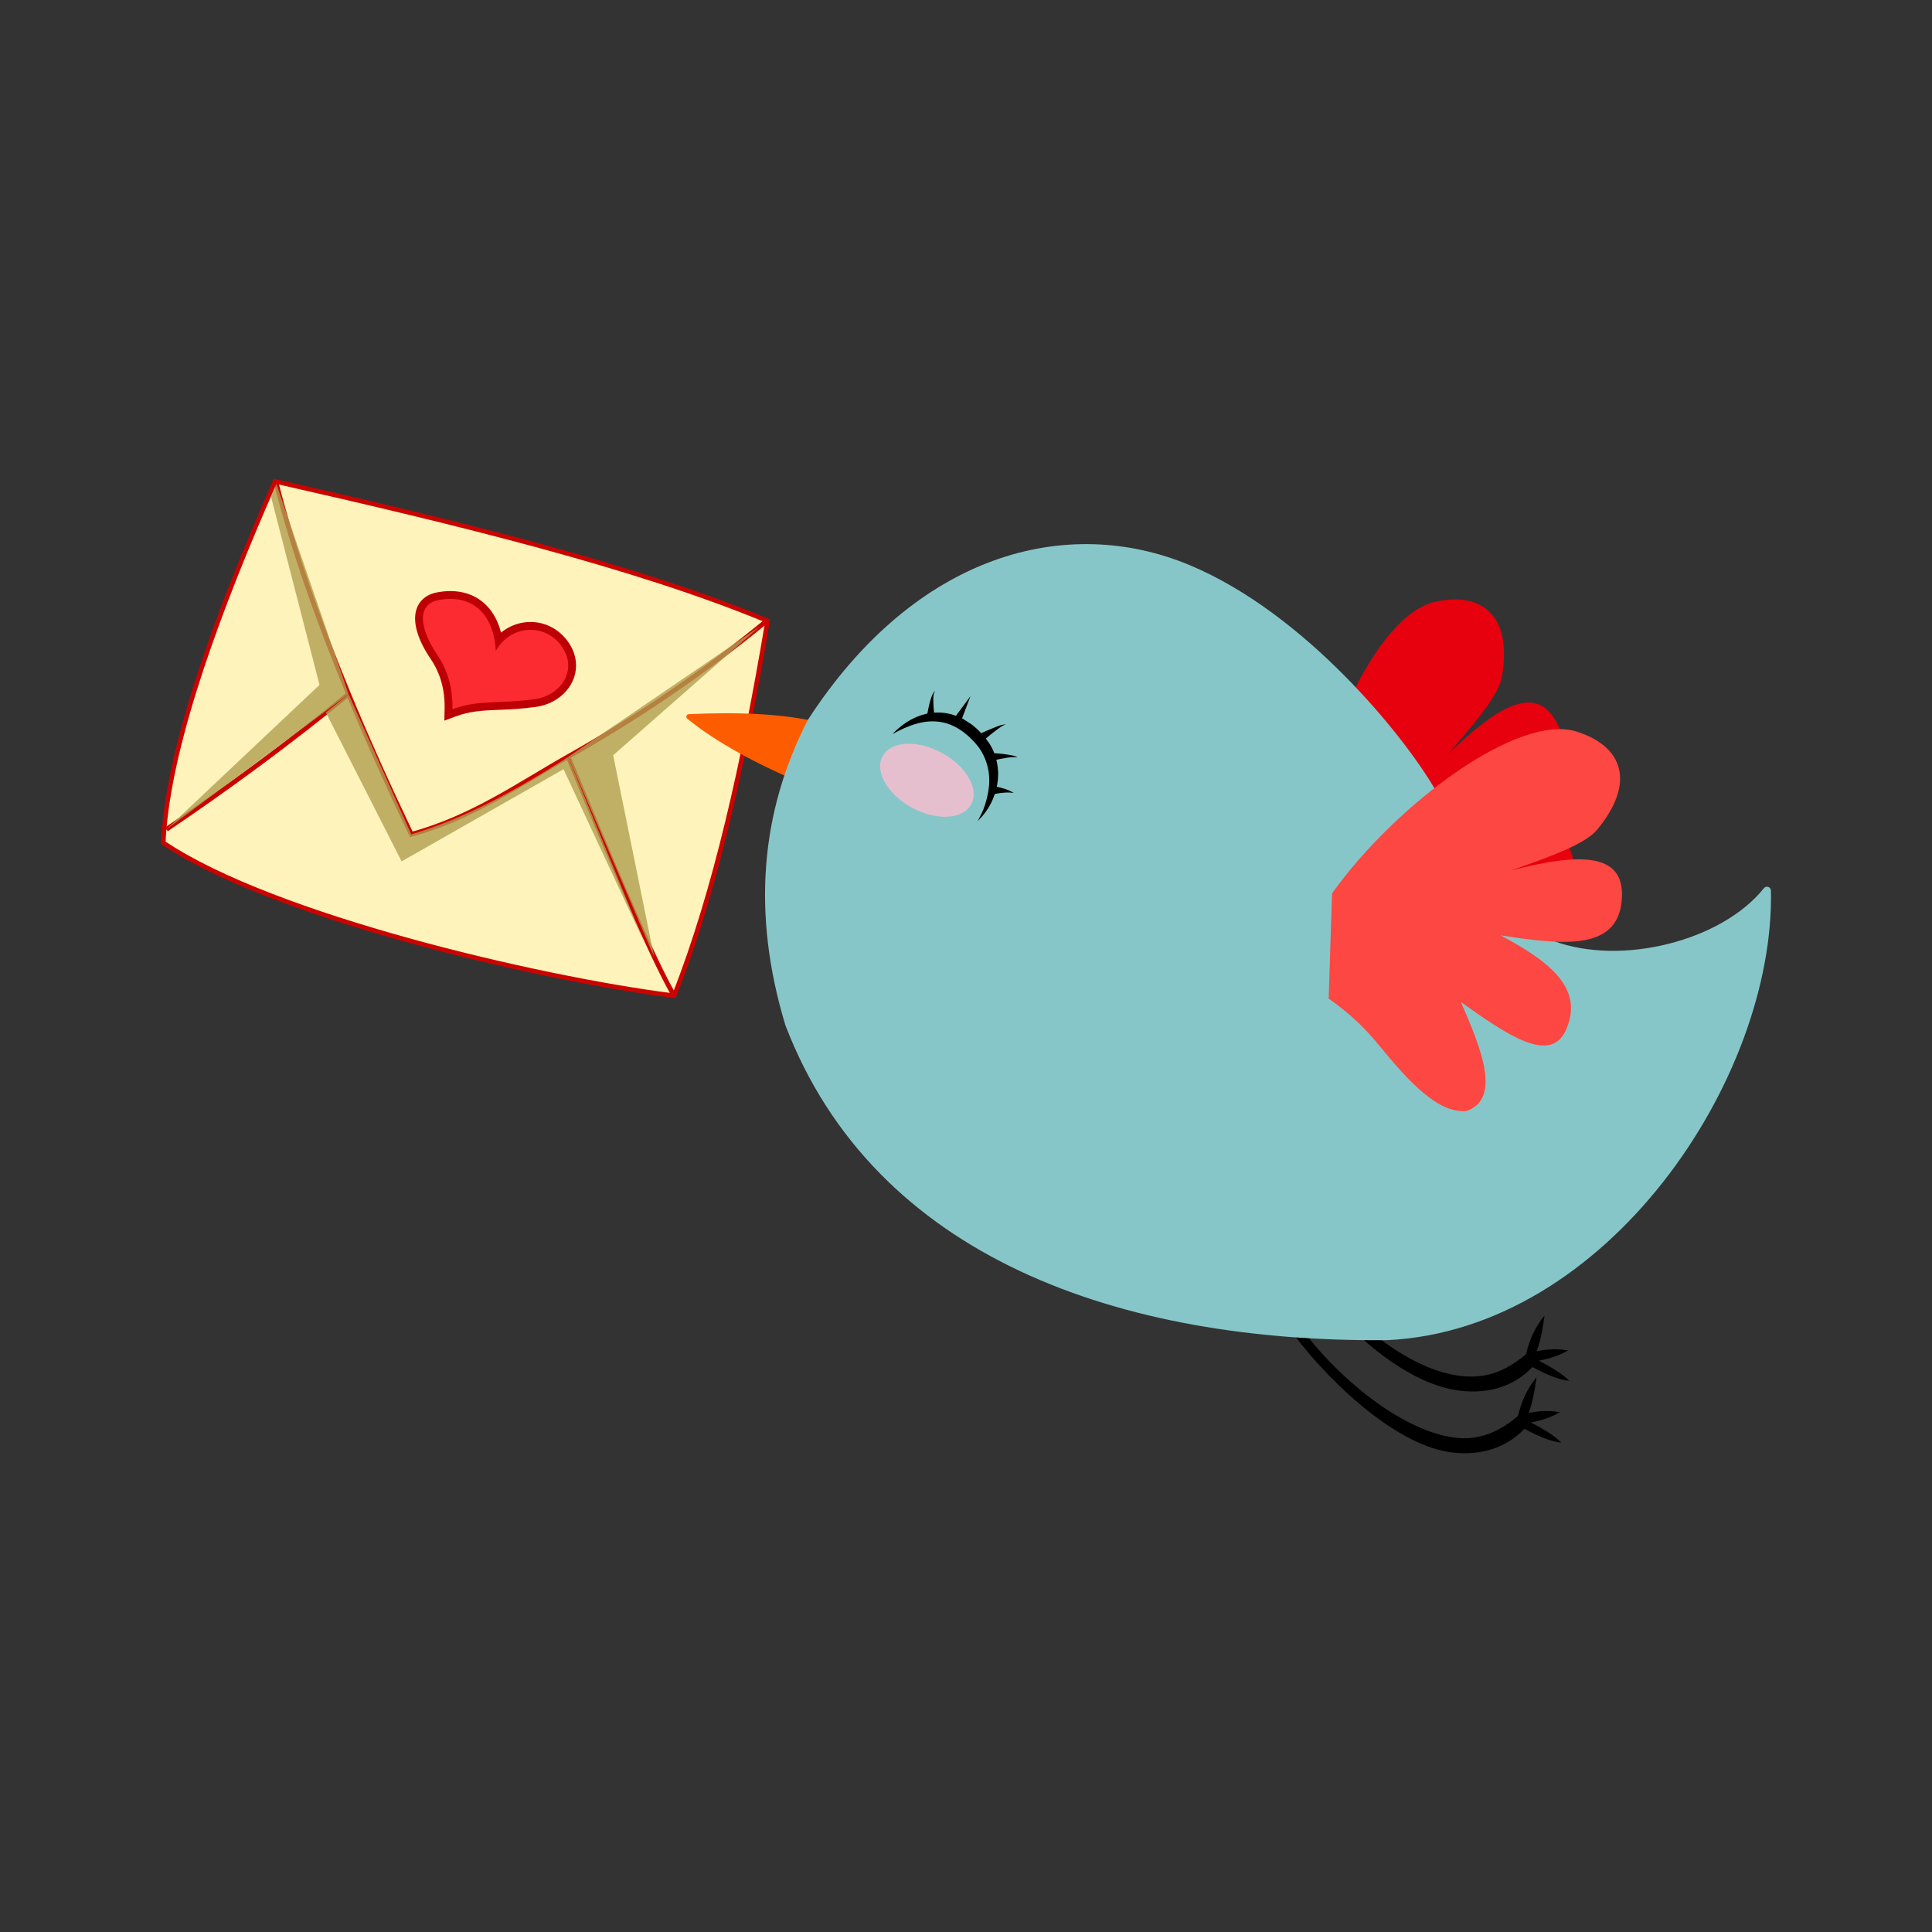 <svg:svg xmlns:svg="http://www.w3.org/2000/svg" enable-background="new 0 0 2560 1600" height="2954.613" id="Layer_1" version="1.1" viewBox="-197.307 -677.307 2954.613 2954.613" width="2954.613" x="0px" y="0px" xml:space="preserve">
<svg:rect x="-197.307" y="-677.307" width="2954.613" height="2954.613" fill="#333333" stroke="none"/>
<svg:g>
	<svg:g>
		<svg:g>
			<svg:g>
				<svg:g>
					<svg:path d="M831.005,845.126c-113.763-14.573-268.428-46.89-403.637-84.339       c-118.278-32.76-279.059-85.06-373.334-148.177l-1.609-1.077l0.094-1.933       c0.297-6.129,0.727-12.496,1.277-18.923c5.614-65.574,24.701-147.909,56.732-244.717       c27.247-82.348,64.847-178.079,111.758-284.535l1.138-2.583l2.752,0.625       c124.521,28.247,269.832,62.035,403.46,98.459c139.819,38.112,252.455,75.12,344.346,113.139l2.518,1.042       l-0.45,2.687c-41.477,247.668-86.415,428.214-141.424,568.189l-0.976,2.483L831.005,845.126z" fill="#FEF3BB" />
					<svg:path d="M225.419,62.805c279.256,63.349,547.171,128.639,747.254,211.423       c-35.75,213.471-79.364,410.069-141.234,567.502C624.297,815.195,221.995,720.939,55.938,609.765       c0.298-6.15,0.722-12.417,1.268-18.796C69.202,450.848,139.997,256.654,225.419,62.805 M221.429,54.879       l-2.276,5.165c-46.955,106.555-84.595,202.389-111.876,284.84C75.162,441.946,56.02,524.544,50.384,590.384       c-0.554,6.47-0.986,12.879-1.285,19.049l-0.187,3.868l3.217,2.154       c94.655,63.371,255.805,115.804,374.325,148.632c135.354,37.49,290.202,69.844,404.115,84.436l5.292,0.678       l1.951-4.965c55.098-140.203,100.097-320.967,141.614-568.876l0.9-5.375l-5.036-2.083       c-92.025-38.075-204.795-75.129-344.755-113.278c-133.69-36.441-279.046-70.239-403.603-98.495L221.429,54.879       L221.429,54.879z" fill="#CB0300" />
				</svg:g>
				<svg:path d="M225.419,62.805      c26.226,101.591,63.975,209.224,110.335,321.373c28.878,69.858,61.096,141.467,95.952,214.459      c93.273-25.231,165.594-77.037,239.759-118.819c108.364-61.05,208.64-129.835,301.209-205.59" fill="none" stroke="#CB0300" stroke-miterlimit="10" stroke-width="7.14" />
				<svg:path d="M671.464,479.818      c61.082,146.971,122.4,294.748,159.975,361.912" fill="none" stroke="#CB0300" stroke-miterlimit="10" stroke-width="7.14" />
				<svg:path d="M335.753,384.178      c-86.841,71.192-179.881,140.05-278.547,206.79" fill="none" stroke="#CB0300" stroke-miterlimit="10" stroke-width="7.14" />
			</svg:g>
			<svg:g>
				<svg:path d="M488.628,407.2c0.666-30.702-6.698-57-22.513-80.399      c-20.065-29.688-27.127-55.622-19.884-73.023c2.955-7.101,9.843-16.203,25.871-19.247      c6.68-1.269,13.207-1.912,19.4-1.912c22.228,0,40.988,8.259,54.252,23.882      c9.865,11.62,16.494,27.126,19.508,45.426c12.541-13.878,30.148-22.053,48.769-22.053      c20.213,0,38.964,9.582,51.445,26.29c12.715,17.022,15.618,36.194,8.173,53.985      c-8.357,19.968-28.43,34.417-52.388,37.708c-22.093,3.036-40.247,3.778-56.263,4.433      c-25.059,1.024-44.852,1.833-68.269,10.646l-8.293,3.121L488.628,407.2z" fill="#FC2B31" />
				<svg:path d="M491.501,238.611c42.204-0.001,67.137,31.482,69.455,79.699      c11.566-21.258,32.308-32.444,53.075-32.444c17.287,0,34.59,7.747,46.645,23.884      c27.092,36.268,0.39,76.591-40.23,82.172c-56.065,7.704-86.024,0.428-125.826,15.407      c0.692-31.91-7.185-59.688-23.539-83.884c-28.43-42.065-29.909-76.942,2.14-83.028      C479.627,239.201,485.726,238.611,491.501,238.611 M491.502,226.627h-0.001c-6.567,0-13.47,0.679-20.517,2.017      c-18.651,3.542-26.763,14.371-30.285,22.831c-8.043,19.324-0.78,47.267,20.452,78.68      c15.097,22.337,22.125,47.495,21.487,76.914l-0.384,17.717l16.586-6.242      c22.515-8.473,41.883-9.265,66.403-10.268c16.151-0.66,34.456-1.409,56.833-4.483      c26.049-3.579,47.928-19.417,57.099-41.332c3.919-9.365,5.29-19.576,3.964-29.529      c-1.413-10.606-5.741-20.819-12.864-30.355c-13.623-18.237-34.123-28.696-56.245-28.696      c-12.63,0-25.108,3.429-36.085,9.917c-3.163,1.87-6.18,3.984-9.027,6.32      C558.739,250.333,530.662,226.627,491.502,226.627L491.502,226.627z" fill="#BD0005" />
			</svg:g>
		</svg:g>
		<svg:g opacity="0.8">
			<svg:polygon fill="#B09F50" points="225.419,62.805 335.753,384.178 57.207,590.968 291.328,370.095 217.061,81.886    " />
			<svg:path d="M301.034,412.25l34.72-28.072l95.952,214.459c79.5-23.371,159.597-66.614,239.95-118.359     l115.559,282.056L664.527,499.06L416.869,640.009L301.034,412.25z" fill="#B09F50" />
			<svg:polygon fill="#B09F50" points="671.655,480.278 964.947,280.519 740.422,477.661 802.964,785.543    " />
		</svg:g>
	</svg:g>
	<svg:g>
		<svg:path d="M1871.119,785.458l-75.337-142.289c17.192-167.175,110.212-380.504,202.159-400.303    c74.238-15.986,117.749,24.415,101.463,115.542c-4.887,27.347-41.714,71.006-83.165,118.46    c77.454-75.113,135.779-109.013,167.125-49.106c37.999,72.622-36.02,107.083-132.011,143.395    c84.844-2.476,151.603,6.739,158.7,75.958c5.96,58.133-74.651,51.364-160.965,42.632    c67.674,49.794,126.555,98.912,90.202,140.701c-36.049,24.741-98.242,4.591-163.282-20.115    C1940.763,796.945,1915.025,789.975,1871.119,785.458z" fill="#E7000D" />
		<svg:g>
			<svg:path d="M1780.761,1363.102l18.546-0.285c74.517,94.84,183.423,167.75,255.609,158.62     c28.143-3.559,50.972-17.662,69.333-33.382c5.253-23.156,14.786-42.744,28.247-59.061     c-2.678,20.332-6.226,39.232-11.983,54.496c16.858-3.394,32.85-3.822,47.934-1.141     c-12.203,7.306-27.189,12.42-44.51,15.693c19.816,10.481,37.067,20.841,46.222,30.815     c-16.051-1.467-35.598-10.187-56.208-21.114c-26.057,27.666-64.022,41.635-110.419,36.236     C1945.067,1534.847,1845.97,1448.951,1780.761,1363.102z" />
			<svg:path d="M1804.119,1280.626l18.546-0.285c74.517,94.84,172.333,155.785,244.519,146.655     c28.142-3.56,50.972-17.662,69.333-33.383c5.252-23.155,14.786-42.744,28.247-59.061     c-2.678,20.332-6.226,39.232-11.983,54.496c16.859-3.394,32.85-3.822,47.934-1.141     c-12.203,7.306-27.189,12.42-44.51,15.693c19.817,10.481,37.067,20.841,46.222,30.815     c-16.051-1.467-35.597-10.187-56.208-21.114c-26.058,27.666-64.022,41.635-110.419,36.236     C1957.336,1440.406,1869.328,1366.475,1804.119,1280.626z" />
		</svg:g>
		<svg:path d="M1059.575,428.231c-59.47-14.556-129.112-16.799-203.463-13.342    c-3.605,0.168-5.129,4.699-2.324,6.971c44.465,36.008,104.305,68.415,174.545,98.387L1059.575,428.231z" fill="#FE5C00" />
		<svg:path d="M1038.033,423.808c164.791-254.495,396.025-316.135,585.478-236.245    c175.377,73.954,325.265,259.071,373.199,341.243c55.676,95.445,97.865,201.795,181.464,232.821    c104.737,38.871,257.763-0.099,322.019-80.572c3.533-4.425,10.685-1.993,10.799,3.668    c5.799,287.12-249.694,671.838-587.324,687.49c-406.296,3.424-782.919-124.4-919.873-481.621    C952.254,720.427,965.451,565.246,1038.033,423.808z" fill="#87C6C8" />
		<svg:path d="M1834.648,849.792l5.136-160.921c97.828-136.648,284.391-275.774,374.055-247.373    c72.394,22.931,90.145,79.591,30.815,150.649c-17.805,21.325-71.435,40.975-130.962,61.629    c104.507-26.82,171.966-27.336,169.48,40.23c-3.013,81.908-84.379,75.128-185.744,59.061    c74.906,39.922,128.309,81.029,100.148,144.657c-23.651,53.438-90.297,7.586-160.921-42.798    c34.076,76.799,60.851,148.65,8.56,166.912c-43.573,3.609-87.589-44.729-131.818-98.436    C1889.43,894.302,1870.536,875.487,1834.648,849.792z" fill="#FC4742" />
		
			<svg:ellipse cx="1219.792" cy="515.626" enable-background="new    " fill="#FEBDD1" opacity="0.8" rx="47.741" ry="77.116" transform="matrix(0.477 -0.879 0.879 0.477 185.134 1342.213)" />
		<svg:path d="M1357.464,480.342c-3.744-2.247-9.084-2.858-13.301-3.559c-5.138-0.854-10.323-1.415-15.514-1.828    c-1.007-0.08-2.014-0.155-3.022-0.224c-0.509-0.037-1.019-0.069-1.529-0.094    c-1.11-0.063-0.944-0.442-1.35-1.391c-0.93-2.174-1.828-4.389-2.916-6.49    c-1.023-1.977-2.193-3.891-3.305-5.819c-0.424-0.736-0.862-1.45-1.335-2.155    c-1.276-1.805-3.406-3.899-4.224-5.939c-0.071-0.177-0.399-0.329-0.42-0.512    c-0.058-0.509,0.948-1.11,1.438-1.524c1.796-1.52,3.605-3.025,5.427-4.512    c4.101-3.347,8.265-6.635,12.596-9.681c3.348-2.355,6.977-5.036,11.034-5.956    c-5.94-0.314-12.277,2.59-17.703,4.689c-6.559,2.538-13.004,5.376-19.385,8.332    c-1.095,0.507-2.53-1.731-3.363-2.562c-1.195-1.191-2.411-2.36-3.649-3.505    c-2.693-2.49-5.493-4.865-8.414-7.084c-1.381-1.049-14.56-9.28-14.528-9.365    c4.201-11.091,8.401-22.181,12.602-33.272c0.076-0.201,0.152-0.402,0.229-0.604    c-6.915,9.373-13.83,18.747-20.745,28.12c-0.414,0.562-0.829,1.123-1.243,1.685    c-0.44,0.597-5.41-1.52-6.339-1.781c-7.244-2.033-14.704-3.051-22.227-2.969    c-1.703,0.018-3.405,0.075-5.104,0.192c-0.166-1.531-0.317-3.063-0.452-4.598    c-0.335-3.813-0.577-7.638-0.647-11.465c-0.092-5.089-0.723-12.979,2.831-17.174    c-2.834,1.863-4.289,5.598-5.456,8.636c-1.772,4.614-3.027,9.43-4.134,14.241    c-0.529,2.299-1.015,4.608-1.466,6.923c-0.199,1.022-0.391,2.045-0.577,3.069    c-0.314,1.734-0.268,1.746-2.068,2.152c-4.704,1.06-9.31,2.535-13.775,4.353    c-14.601,5.943-27.125,15.397-38.004,26.678c23.821-13.051,49.954-23.809,77.59-17.812    c14.124,3.065,26.938,10.603,37.67,20.13c7.671,6.809,15.14,14.706,20.489,23.524    c9.444,15.567,13.619,33.992,12.123,52.179c-0.861,10.472-3.173,20.442-6.322,30.443    c-2.709,8.604-6.959,16.623-11.016,24.639c9.144-9.382,17.164-19.783,22.356-31.914    c1.359-3.174,2.613-6.322,3.724-9.592c3.116-0.671,6.275-1.164,9.437-1.562    c6.505-0.818,13.071-1.194,19.55-0.016c-7.778-5.01-16.998-7.572-25.966-9.521    c2.813-12.605,2.79-26.22-0.067-38.8c-0.13-0.565-0.256-1.131-0.378-1.698    c-0.222-1.168,0.27-0.855,1.303-1.088c1.641-0.369,3.285-0.724,4.933-1.059c3.32-0.675,6.657-1.268,10.011-1.746    c5.358-0.764,10.804-1.314,16.156-0.298C1358.501,480.886,1357.982,480.614,1357.464,480.342    C1356.967,480.044,1358.454,480.861,1357.464,480.342z" />
	</svg:g>
</svg:g>
</svg:svg>